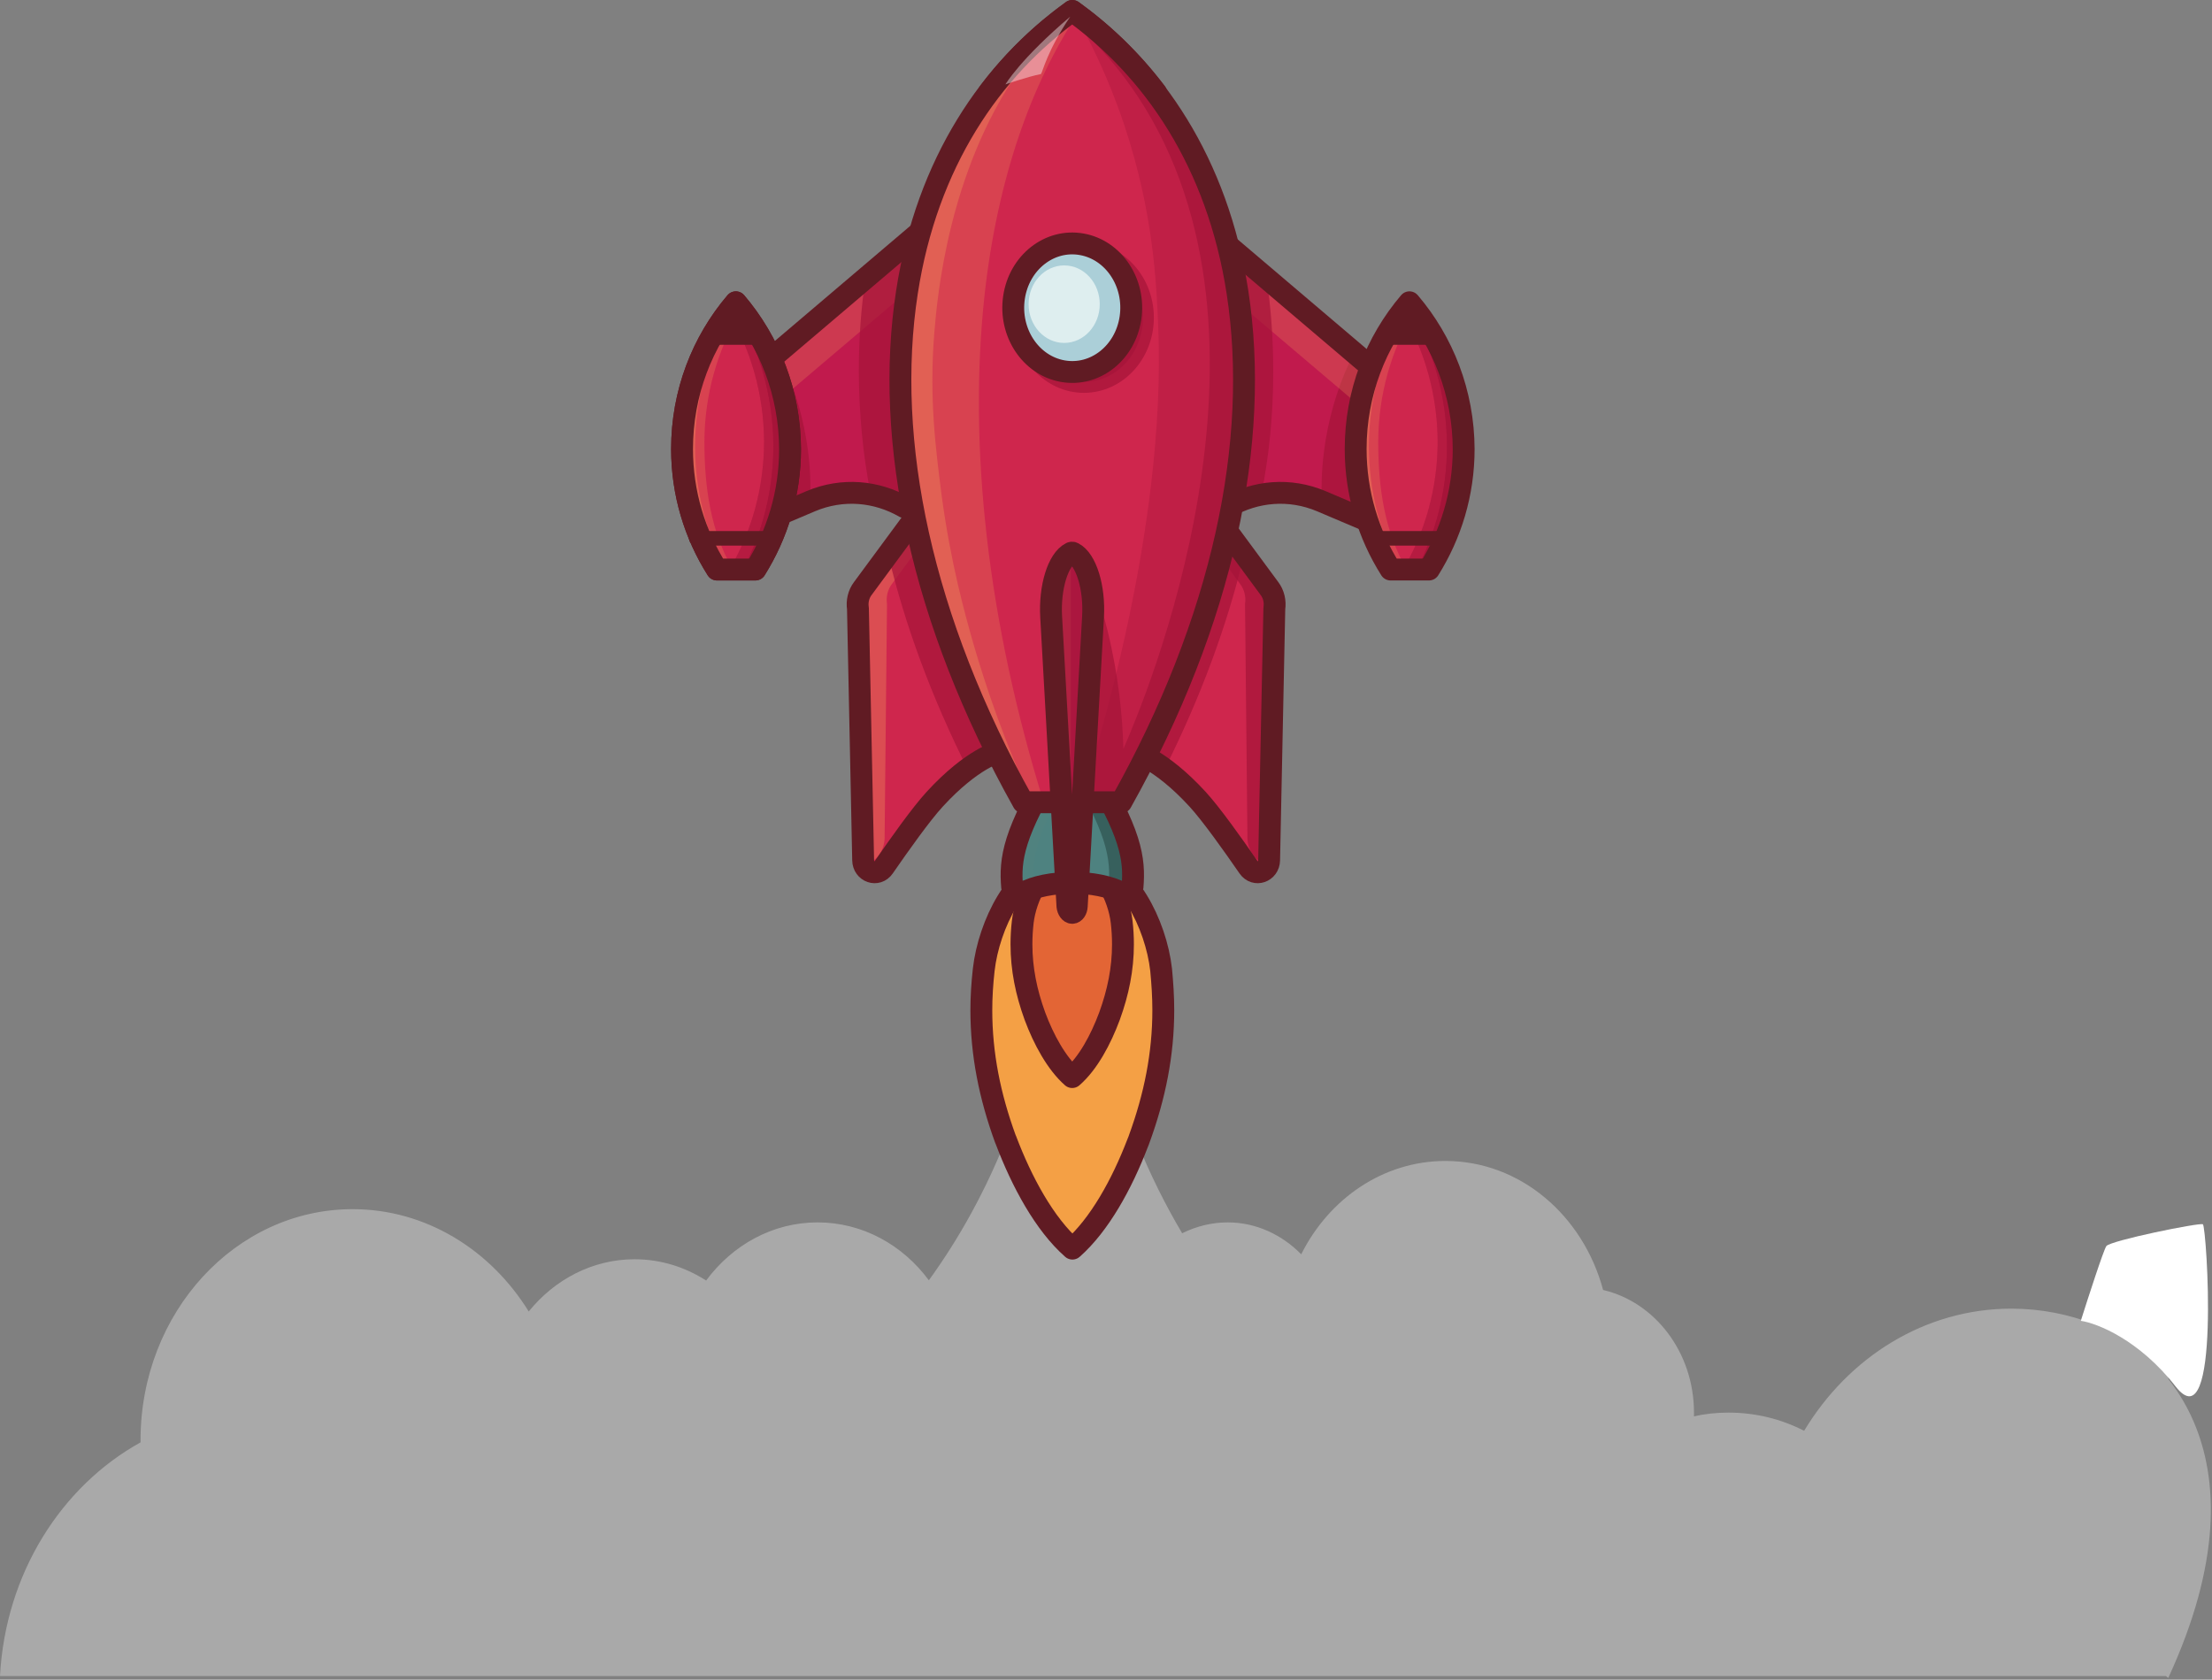 <svg width="607" height="461" viewBox="0 0 607 461" fill="none" xmlns="http://www.w3.org/2000/svg">
<rect x="0" y="0" width="607" height="461" fill="#808080" stroke="none"/>
<path d="M271.374 25.373C286.193 19.796 302.439 19.796 317.258 25.438C310.533 16.554 302.737 9.096 294.286 3C285.836 9.096 278.04 16.554 271.374 25.373Z" fill="#601B23"/>
<path d="M595 344.048C585.954 346.966 578.575 354.164 574.885 363.503C567.744 360.714 560.007 359.158 551.973 359.158C528.168 359.158 507.22 372.517 495.079 392.685C488.771 389.443 481.749 387.692 474.31 387.692C471.037 387.692 467.883 388.016 464.847 388.73C464.847 388.405 464.847 388.081 464.847 387.692C464.847 371.155 454.135 357.342 439.912 354.035C434.437 333.607 417.178 318.626 396.647 318.626C379.567 318.626 364.689 329.002 357.071 344.242C351.775 338.86 344.693 335.487 336.897 335.487C332.433 335.487 328.208 336.59 324.399 338.471C319.757 330.624 315.651 322.388 312.14 313.698C303.451 292.297 298.631 268.432 298.631 243.4C298.631 241.13 298.69 238.925 298.75 236.656C299.761 207.668 307.2 180.495 319.638 156.76H268.161C280.599 180.495 288.038 207.732 289.049 236.72C289.109 238.925 289.168 241.13 289.168 243.335C289.168 267.978 284.467 291.519 276.016 312.79C270.482 326.668 263.4 339.638 254.889 351.376C247.688 341.648 236.679 335.487 224.36 335.487C211.981 335.487 200.972 341.713 193.771 351.441C187.998 347.744 181.333 345.604 174.132 345.604C162.586 345.604 152.172 351.181 145.09 359.936C134.616 343.01 116.881 331.856 96.766 331.856C64.63 331.856 38.564 360.26 38.564 395.279C38.564 395.474 38.564 395.669 38.564 395.863C16.782 407.925 1.488 431.92 0 460H140.448H428.426H595V344.048Z" fill="#A9A9A9"/>
<path d="M572 362C591.833 368.5 624.2 397.3 595 460.5C588.2 456.1 576.833 393 572 362Z" fill="#A9A9A9"/>
<path d="M597 380.5C587 367.7 575.5 363.167 571 362.5C573 356.167 577.2 343.2 578 342C579 340.5 603.5 335.5 604.5 336C605.5 336.5 609.5 396.5 597 380.5Z" fill="white"/>
<path d="M271.374 25.373C286.193 19.796 302.439 19.796 317.258 25.438C310.533 16.554 302.737 9.096 294.286 3C285.836 9.096 278.04 16.554 271.374 25.373Z" stroke="#601B23" stroke-width="6" stroke-miterlimit="10" stroke-linecap="round" stroke-linejoin="round"/>
<path d="M319.222 277.252C319.222 289.314 316.901 300.857 312.616 312.595C312.497 312.984 312.318 313.373 312.14 313.827C307.855 324.982 301.725 336.136 294.286 342.686C286.609 335.941 280.361 324.333 276.016 312.855C275.957 312.79 275.957 312.725 275.897 312.595C271.612 300.857 269.291 289.314 269.291 277.252C269.291 273.555 269.529 269.924 269.946 266.162C271.374 253.582 279.23 238.407 289.049 236.785C289.168 236.785 289.287 236.72 289.406 236.72C292.501 236.331 295.655 236.331 298.75 236.656C298.869 236.656 299.047 236.656 299.166 236.72C309.164 238.082 317.198 253.452 318.627 266.162C318.984 269.924 319.222 273.555 319.222 277.252Z" fill="#F4A045"/>
<path d="M319.222 277.252C319.222 289.314 316.901 300.857 312.616 312.595C312.497 312.984 312.318 313.373 312.14 313.827C307.855 324.982 301.725 336.136 294.286 342.686C286.609 335.941 280.361 324.333 276.016 312.855C275.957 312.79 275.957 312.725 275.897 312.595C271.612 300.857 269.291 289.314 269.291 277.252C269.291 273.555 269.529 269.924 269.946 266.162C271.374 253.582 279.23 238.407 289.049 236.785C289.168 236.785 289.287 236.72 289.406 236.72C292.501 236.331 295.655 236.331 298.75 236.656C298.869 236.656 299.047 236.656 299.166 236.72C309.164 238.082 317.198 253.452 318.627 266.162C318.984 269.924 319.222 273.555 319.222 277.252Z" stroke="#601B23" stroke-width="6" stroke-miterlimit="10" stroke-linecap="round" stroke-linejoin="round"/>
<path d="M291.549 236.591C285.955 237.369 281.491 245.929 280.658 252.998C280.42 255.073 280.301 257.083 280.301 259.159C280.301 265.903 281.61 272.323 283.991 278.873C286.371 285.293 289.942 291.843 294.227 295.605C298.571 291.843 302.082 285.293 304.463 278.873C306.843 272.323 308.153 265.903 308.153 259.159C308.153 257.083 308.034 255.073 307.795 252.998C306.962 245.864 302.499 237.369 296.905 236.591C295.179 236.396 293.334 236.396 291.549 236.591Z" fill="#E36535"/>
<path d="M291.549 236.591C285.955 237.369 281.491 245.929 280.658 252.998C280.42 255.073 280.301 257.083 280.301 259.159C280.301 265.903 281.61 272.323 283.991 278.873C286.371 285.293 289.942 291.843 294.227 295.605C298.571 291.843 302.082 285.293 304.463 278.873C306.843 272.323 308.153 265.903 308.153 259.159C308.153 257.083 308.034 255.073 307.795 252.998C306.962 245.864 302.499 237.369 296.905 236.591C295.179 236.396 293.334 236.396 291.549 236.591Z" stroke="#601B23" stroke-width="6" stroke-miterlimit="10" stroke-linecap="round" stroke-linejoin="round"/>
<path d="M222.455 137.564L203.055 145.8V105.658L262.626 55.01V130.95L248.224 139.186C240.547 134.776 231.204 133.868 222.455 137.564Z" fill="#C11A4D"/>
<path d="M196.746 156.306C190.676 146.708 187.165 135.359 187.165 123.232C187.165 107.863 192.699 93.79 201.924 82.96C211.148 93.79 216.742 107.863 216.802 123.232C216.802 135.424 213.291 146.708 207.28 156.306H196.746Z" fill="#CF264D"/>
<path opacity="0.72" d="M203.055 145.8L222.336 137.629C222.574 132.052 222.217 126.345 221.265 120.638C219.837 112.078 217.159 104.037 213.469 96.773L203.055 105.658V145.8Z" fill="#A5143A"/>
<path opacity="0.23" d="M205.554 116.877L262.685 68.369V55.01L203.055 105.593V145.8L205.554 144.763V116.877Z" fill="#F4A15D"/>
<path opacity="0.72" d="M238.94 135.749C242.213 136.332 245.308 137.499 248.224 139.186L262.626 130.95V55.01L237.512 76.346C236.262 84.582 235.667 93.207 235.667 102.091C235.727 113.829 236.857 125.178 238.94 135.749Z" fill="#A5143A"/>
<path d="M222.455 137.564L203.055 145.8V105.658L262.626 55.01V130.95L248.224 139.186C240.547 134.776 231.204 133.868 222.455 137.564Z" stroke="#601B23" stroke-width="6" stroke-miterlimit="10" stroke-linecap="round" stroke-linejoin="round"/>
<path d="M196.746 156.306C190.676 146.708 187.165 135.359 187.165 123.232C187.165 107.863 192.699 93.79 201.924 82.96C211.148 93.79 216.742 107.863 216.802 123.232C216.802 135.424 213.291 146.708 207.28 156.306H196.746Z" fill="#CF264D"/>
<path opacity="0.23" d="M201.031 82.96C201.745 83.803 202.459 84.711 203.114 85.619C196.925 95.995 193.354 108.187 193.295 121.157C193.295 133.998 195.08 145.995 201.15 156.371H195.675C189.664 146.773 186.153 135.424 186.153 123.297C186.213 107.863 191.807 93.79 201.031 82.96Z" fill="#F4A15D"/>
<path opacity="0.32" d="M201.031 82.96C201.269 83.22 201.507 83.544 201.745 83.868C194.782 95.087 190.795 108.252 190.736 122.389C190.736 134.646 193.771 146.189 199.067 156.371H195.675C189.664 146.773 186.153 135.424 186.153 123.297C186.213 107.863 191.807 93.79 201.031 82.96Z" fill="#F4A15D"/>
<path opacity="0.37" d="M216.802 123.232C216.802 107.863 211.208 93.855 201.924 82.96C201.21 83.803 200.496 84.711 199.841 85.619C206.03 95.995 209.601 108.187 209.66 121.157C209.66 133.998 206.209 145.995 200.138 156.371H207.28C213.291 146.708 216.802 135.359 216.802 123.232Z" fill="#A5143A"/>
<path opacity="0.72" d="M216.802 123.232C216.802 107.863 211.208 93.855 201.924 82.96C201.686 83.22 201.448 83.544 201.21 83.868C208.173 95.087 212.16 108.252 212.219 122.389C212.219 134.646 209.184 146.189 203.888 156.371H207.28C213.291 146.708 216.802 135.359 216.802 123.232Z" fill="#A5143A"/>
<path opacity="0.37" d="M201.924 82.96C201.21 83.803 200.496 84.711 199.841 85.619C206.03 95.995 209.601 108.187 209.66 121.157C209.66 133.998 206.209 145.995 200.138 156.371H207.28C213.291 146.773 216.802 135.424 216.802 123.297C216.742 107.863 211.148 93.79 201.924 82.96Z" fill="#A5143A"/>
<path opacity="0.72" d="M201.924 82.96C201.686 83.22 201.448 83.544 201.21 83.868C208.173 95.087 212.16 108.252 212.219 122.389C212.219 134.646 209.184 146.189 203.888 156.371H207.28C213.291 146.773 216.802 135.424 216.802 123.297C216.742 107.863 211.148 93.79 201.924 82.96Z" fill="#A5143A"/>
<path d="M208.708 94.633C206.506 90.418 203.888 86.527 200.853 82.896C197.817 86.462 195.199 90.418 192.997 94.633H208.708Z" fill="#601B23"/>
<path d="M196.746 156.306C190.676 146.708 187.165 135.359 187.165 123.232C187.165 107.863 192.699 93.79 201.924 82.96C211.148 93.79 216.742 107.863 216.802 123.232C216.802 135.424 213.291 146.708 207.28 156.306H196.746Z" stroke="#601B23" stroke-width="6" stroke-miterlimit="10" stroke-linecap="round" stroke-linejoin="round"/>
<path d="M274.052 206.371C274.052 206.371 266.851 208.057 256.496 219.341C252.747 223.426 246.855 231.727 242.511 238.017C240.726 240.611 236.917 239.314 236.857 236.072L235.429 167.006C235.131 165.061 235.608 163.051 236.738 161.559L252.33 140.418L274.052 206.371Z" fill="#CF264D"/>
<path opacity="0.32" d="M236.738 237.434C240.13 236.915 242.689 233.737 242.749 229.976L243.404 165.774C243.106 163.829 243.582 161.818 244.713 160.327L254.473 147.033L252.271 140.418L236.738 161.494C235.608 163.051 235.131 164.996 235.429 166.942L236.738 237.434Z" fill="#F4A15D"/>
<path opacity="0.72" d="M274.052 206.371L252.33 140.418L243.701 152.156C248.343 171.611 255.663 191.39 265.542 211.105C270.779 207.149 274.052 206.371 274.052 206.371Z" fill="#A5143A"/>
<path d="M274.052 206.371C274.052 206.371 266.851 208.057 256.496 219.341C252.747 223.426 246.855 231.727 242.511 238.017C240.726 240.611 236.917 239.314 236.857 236.072L235.429 167.006C235.131 165.061 235.608 163.051 236.738 161.559L252.33 140.418L274.052 206.371Z" stroke="#601B23" stroke-width="6" stroke-miterlimit="10" stroke-linecap="round" stroke-linejoin="round"/>
<path d="M191.093 147.746H210.672" stroke="#601B23" stroke-width="4" stroke-miterlimit="10" stroke-linecap="round" stroke-linejoin="round"/>
<path d="M196.746 156.306C190.676 146.708 187.165 135.359 187.165 123.232C187.165 107.863 192.699 93.79 201.924 82.96C211.148 93.79 216.742 107.863 216.802 123.232C216.802 135.424 213.291 146.708 207.28 156.306H196.746Z" fill="#CF264D"/>
<path d="M196.746 156.306C190.676 146.708 187.165 135.359 187.165 123.232C187.165 107.863 192.699 93.79 201.924 82.96C211.148 93.79 216.742 107.863 216.802 123.232C216.802 135.424 213.291 146.708 207.28 156.306H196.746Z" fill="#CF264D"/>
<path opacity="0.23" d="M201.031 82.96C201.745 83.803 202.459 84.711 203.114 85.619C196.925 95.995 193.354 108.187 193.295 121.157C193.295 133.998 195.08 145.995 201.15 156.371H195.675C189.664 146.773 186.153 135.424 186.153 123.297C186.213 107.863 191.807 93.79 201.031 82.96Z" fill="#F4A15D"/>
<path opacity="0.32" d="M201.031 82.96C201.269 83.22 201.507 83.544 201.745 83.868C194.782 95.087 190.795 108.252 190.736 122.389C190.736 134.646 193.771 146.189 199.067 156.371H195.675C189.664 146.773 186.153 135.424 186.153 123.297C186.213 107.863 191.807 93.79 201.031 82.96Z" fill="#F4A15D"/>
<path opacity="0.37" d="M216.802 123.232C216.802 107.863 211.208 93.855 201.924 82.96C201.21 83.803 200.496 84.711 199.841 85.619C206.03 95.995 209.601 108.187 209.66 121.157C209.66 133.998 206.209 145.995 200.138 156.371H207.28C213.291 146.708 216.802 135.359 216.802 123.232Z" fill="#A5143A"/>
<path opacity="0.72" d="M216.802 123.232C216.802 107.863 211.208 93.855 201.924 82.96C201.686 83.22 201.448 83.544 201.21 83.868C208.173 95.087 212.16 108.252 212.219 122.389C212.219 134.646 209.184 146.189 203.888 156.371H207.28C213.291 146.708 216.802 135.359 216.802 123.232Z" fill="#A5143A"/>
<path opacity="0.37" d="M201.924 82.96C201.21 83.803 200.496 84.711 199.841 85.619C206.03 95.995 209.601 108.187 209.66 121.157C209.66 133.998 206.209 145.995 200.138 156.371H207.28C213.291 146.773 216.802 135.424 216.802 123.297C216.742 107.863 211.148 93.79 201.924 82.96Z" fill="#A5143A"/>
<path opacity="0.72" d="M201.924 82.96C201.686 83.22 201.448 83.544 201.21 83.868C208.173 95.087 212.16 108.252 212.219 122.389C212.219 134.646 209.184 146.189 203.888 156.371H207.28C213.291 146.773 216.802 135.424 216.802 123.297C216.742 107.863 211.148 93.79 201.924 82.96Z" fill="#A5143A"/>
<path d="M209.779 94.633C207.577 90.418 204.959 86.527 201.924 82.896C198.889 86.462 196.27 90.418 194.068 94.633H209.779Z" fill="#601B23"/>
<path d="M196.746 156.306C190.676 146.708 187.165 135.359 187.165 123.232C187.165 107.863 192.699 93.79 201.924 82.96C211.148 93.79 216.742 107.863 216.802 123.232C216.802 135.424 213.291 146.708 207.28 156.306H196.746Z" stroke="#601B23" stroke-width="6" stroke-miterlimit="10" stroke-linecap="round" stroke-linejoin="round"/>
<path d="M191.093 147.746H210.672" stroke="#601B23" stroke-width="4" stroke-miterlimit="10" stroke-linecap="round" stroke-linejoin="round"/>
<path d="M362.606 137.564L382.007 145.8V105.658L322.435 55.01V130.95L336.837 139.186C344.514 134.776 353.858 133.868 362.606 137.564Z" fill="#C11A4D"/>
<path opacity="0.72" d="M382.007 145.8L362.725 137.629C362.487 132.052 362.844 126.345 363.796 120.638C365.224 112.078 367.902 104.037 371.592 96.773L382.007 105.658V145.8Z" fill="#A5143A"/>
<path opacity="0.23" d="M379.567 116.877L322.435 68.369V55.01L382.007 105.593V145.8L379.567 144.763V116.877Z" fill="#F4A15D"/>
<path opacity="0.72" d="M346.121 135.749C342.848 136.332 339.753 137.499 336.837 139.186L322.435 130.95V55.01L347.549 76.346C348.799 84.582 349.394 93.207 349.394 102.091C349.394 113.829 348.264 125.178 346.121 135.749Z" fill="#A5143A"/>
<path d="M362.606 137.564L382.007 145.8V105.658L322.435 55.01V130.95L336.837 139.186C344.514 134.776 353.858 133.868 362.606 137.564Z" stroke="#601B23" stroke-width="6" stroke-miterlimit="10" stroke-linecap="round" stroke-linejoin="round"/>
<path d="M311.069 206.371C311.069 206.371 318.27 208.057 328.625 219.341C332.374 223.426 338.266 231.727 342.61 238.017C344.395 240.611 348.204 239.314 348.264 236.072L349.692 167.006C349.989 165.061 349.513 163.051 348.383 161.559L332.791 140.418L311.069 206.371Z" fill="#CF264D"/>
<path opacity="0.72" d="M348.323 237.434C344.931 236.915 342.372 233.737 342.312 229.976L341.658 165.774C341.955 163.829 341.479 161.818 340.348 160.327L330.589 147.033L332.791 140.418L348.383 161.559C349.513 163.115 349.989 165.061 349.692 167.006L348.323 237.434Z" fill="#A5143A"/>
<path opacity="0.72" d="M311.069 206.371L332.791 140.418L341.42 152.156C336.778 171.611 329.458 191.39 319.579 211.105C314.342 207.149 311.069 206.371 311.069 206.371Z" fill="#A5143A"/>
<path d="M311.069 206.371C311.069 206.371 318.27 208.057 328.625 219.341C332.374 223.426 338.266 231.727 342.61 238.017C344.395 240.611 348.204 239.314 348.264 236.072L349.692 167.006C349.989 165.061 349.513 163.051 348.383 161.559L332.791 140.418L311.069 206.371Z" stroke="#601B23" stroke-width="6" stroke-miterlimit="10" stroke-linecap="round" stroke-linejoin="round"/>
<path d="M310.771 243.465C311.426 235.748 310.474 228.484 298.571 209.354C296.607 206.306 291.906 206.306 289.942 209.354C278.04 228.549 277.087 235.813 277.742 243.465C277.861 244.438 279.468 245.54 280.48 245.151C287.323 241.325 301.19 241.325 308.034 245.151C309.045 245.54 310.652 244.502 310.771 243.465Z" fill="#4E8280"/>
<g opacity="0.32">
<g opacity="0.32">
<g opacity="0.32">
<path opacity="0.32" d="M283.753 243.465C283.098 235.748 284.05 228.484 295.953 209.354C296.31 208.77 296.786 208.316 297.262 207.992C295 206.371 291.549 206.824 289.942 209.354C278.04 228.549 277.087 235.813 277.742 243.465C277.861 244.438 279.468 245.54 280.48 245.151C281.491 244.632 282.622 244.113 283.812 243.724C283.812 243.659 283.753 243.595 283.753 243.465Z" fill="#F4A15D"/>
</g>
<g opacity="0.32">
<path opacity="0.32" d="M297.262 242.427C301.368 242.752 305.236 243.659 308.034 245.151C308.926 245.54 310.354 244.632 310.712 243.724C306.784 242.492 301.904 242.038 297.262 242.427Z" fill="#F4A15D"/>
</g>
</g>
</g>
<path d="M292.025 209.354C291.846 209.094 291.668 208.9 291.489 208.705C293.691 206.306 297.797 206.565 299.583 209.354C311.485 228.549 312.437 235.813 311.783 243.465C311.664 244.438 310.057 245.54 309.045 245.151C307.676 244.373 306.01 243.789 304.225 243.335C304.879 235.683 303.868 228.42 292.025 209.354Z" fill="#37605D"/>
<path d="M310.771 243.465C311.426 235.748 310.474 228.484 298.571 209.354C296.607 206.306 291.906 206.306 289.942 209.354C278.04 228.549 277.087 235.813 277.742 243.465C277.861 244.438 279.468 245.54 280.48 245.151C287.323 241.325 301.19 241.325 308.034 245.151C309.045 245.54 310.652 244.502 310.771 243.465Z" stroke="#601B23" stroke-width="6" stroke-miterlimit="10" stroke-linecap="round" stroke-linejoin="round"/>
<path d="M307.676 220.184C335.707 170.184 345.883 121.092 339.575 80.172C334.1 44.634 316.484 19.018 294.227 3C271.969 19.018 254.354 44.634 248.879 80.172C242.57 121.092 252.806 170.184 280.777 220.184H307.676Z" fill="#CF264D"/>
<path opacity="0.23" d="M270.184 80.885C273.755 48.719 283.039 23.168 295.536 4.038C295.119 3.713 294.643 3.389 294.227 3.065C271.969 19.083 254.354 44.699 248.879 80.237C242.57 121.157 252.806 170.249 280.777 220.248H286.431C270.898 170.249 265.661 122.195 270.184 80.885Z" fill="#F4A15D"/>
<path opacity="0.37" d="M339.575 80.172C334.159 44.893 316.782 19.407 294.703 3.389C298.809 10.588 304.046 20.963 308.45 34.128C316.484 58.058 317.377 77.772 317.853 90.159C319.995 145.865 300.416 207.473 296.31 220.248H307.676C335.707 170.184 345.883 121.092 339.575 80.172Z" fill="#A5143A"/>
<path opacity="0.72" d="M339.575 80.172C334.1 44.634 316.484 19.018 294.227 3C293.632 3.389 293.096 3.843 292.501 4.232C300.952 11.431 307.379 19.148 312.259 26.541C356.06 92.947 314.044 192.363 308.272 205.527C308.034 196.578 306.962 185.489 303.927 173.102C301.963 165.191 299.583 158.252 297.202 152.35C296.31 174.334 295.417 196.319 294.524 218.303H301.904C301.725 218.951 301.547 219.535 301.309 220.184H307.557C335.707 170.184 345.883 121.092 339.575 80.172Z" fill="#A5143A"/>
<path opacity="0.32" d="M256.377 91.456C257.21 81.08 260.305 47.358 279.408 19.666C282.443 15.322 286.966 9.42 286.609 9.096C286.074 8.577 275.6 18.888 268.161 29.848C258.817 43.531 251.973 60.328 248.938 80.172C242.63 121.092 252.866 170.184 280.837 220.184H283.277C275.6 203.517 270.541 188.472 267.089 176.604C264.828 168.628 260.841 154.49 258.341 135.554C256.734 122.843 254.949 109.225 256.377 91.456Z" fill="#F4A15D"/>
<path opacity="0.72" d="M297.44 104.815C306.38 104.815 313.628 96.918 313.628 87.176C313.628 77.434 306.38 69.536 297.44 69.536C288.501 69.536 281.253 77.434 281.253 87.176C281.253 96.918 288.501 104.815 297.44 104.815Z" fill="#A5143A" stroke="#A5143A" stroke-width="6" stroke-miterlimit="10" stroke-linecap="round" stroke-linejoin="round"/>
<path d="M307.676 220.184C335.707 170.184 345.883 121.092 339.575 80.172C334.1 44.634 316.484 19.018 294.227 3C271.969 19.018 254.354 44.634 248.879 80.172C242.57 121.092 252.806 170.184 280.777 220.184H307.676Z" stroke="#601B23" stroke-width="6" stroke-miterlimit="10" stroke-linecap="round" stroke-linejoin="round"/>
<path d="M310.213 87.279C311.645 77.662 305.653 68.602 296.828 67.041C288.004 65.48 279.689 72.01 278.257 81.627C276.824 91.243 282.817 100.304 291.642 101.864C300.467 103.425 308.781 96.895 310.213 87.279Z" fill="#ABCFD8"/>
<path opacity="0.93" d="M292.025 94.115C297.415 94.115 301.785 89.353 301.785 83.479C301.785 77.606 297.415 72.844 292.025 72.844C286.635 72.844 282.265 77.606 282.265 83.479C282.265 89.353 286.635 94.115 292.025 94.115Z" fill="#E2F0F2"/>
<path d="M310.213 87.279C311.645 77.662 305.653 68.602 296.828 67.041C288.004 65.48 279.689 72.01 278.257 81.627C276.824 91.243 282.817 100.304 291.642 101.864C300.467 103.425 308.781 96.895 310.213 87.279Z" stroke="#601B23" stroke-width="6" stroke-miterlimit="10" stroke-linecap="round" stroke-linejoin="round"/>
<path d="M294.227 250.534C294.881 250.534 295.417 249.755 295.477 248.718L299.94 169.341C300.416 161.17 298.036 153.582 294.524 151.767C294.286 151.637 294.048 151.637 293.87 151.767C290.358 153.518 287.978 161.105 288.454 169.341L292.917 248.718C293.037 249.755 293.632 250.534 294.227 250.534Z" fill="#BC1D4E"/>
<path opacity="0.74" d="M294.227 250.534C294.881 250.534 295.417 249.755 295.477 248.718L299.94 169.341C300.416 161.17 298.036 153.582 294.524 151.767C294.286 151.637 294.048 151.637 293.87 151.767C290.358 153.518 287.978 161.105 288.454 169.341L292.917 248.718C293.037 249.755 293.632 250.534 294.227 250.534Z" fill="#A5143A"/>
<g opacity="0.53">
<g opacity="0.53">
<g opacity="0.53">
<path opacity="0.53" d="M293.929 151.767C290.418 153.518 288.038 161.105 288.514 169.341L292.977 248.718C293.037 249.561 293.394 250.274 293.87 250.469V151.767H293.929Z" fill="#F4A15D"/>
</g>
<g opacity="0.53">
<path opacity="0.53" d="M293.93 151.767H294.584C294.346 151.637 294.108 151.637 293.93 151.767Z" fill="#F4A15D"/>
</g>
</g>
</g>
<path d="M294.227 250.534C294.881 250.534 295.417 249.755 295.477 248.718L299.94 169.341C300.416 161.17 298.036 153.582 294.524 151.767C294.286 151.637 294.048 151.637 293.87 151.767C290.358 153.518 287.978 161.105 288.454 169.341L292.917 248.718C293.037 249.755 293.632 250.534 294.227 250.534Z" stroke="#601B23" stroke-width="6" stroke-miterlimit="10" stroke-linecap="round" stroke-linejoin="round"/>
<path d="M381.59 156.306C375.52 146.708 372.009 135.359 372.009 123.232C372.009 107.863 377.543 93.79 386.768 82.96C395.992 93.79 401.586 107.863 401.646 123.232C401.646 135.424 398.135 146.708 392.124 156.306H381.59Z" fill="#CF264D"/>
<path d="M381.59 156.306C375.52 146.708 372.009 135.359 372.009 123.232C372.009 107.863 377.543 93.79 386.768 82.96C395.992 93.79 401.586 107.863 401.646 123.232C401.646 135.424 398.135 146.708 392.124 156.306H381.59Z" fill="#CF264D"/>
<path opacity="0.23" d="M385.935 82.96C386.649 83.803 387.363 84.711 388.018 85.619C381.828 95.995 378.258 108.187 378.198 121.157C378.198 133.998 379.983 145.995 386.054 156.371H380.579C374.568 146.773 371.057 135.424 371.057 123.297C371.057 107.863 376.651 93.79 385.935 82.96Z" fill="#F4A15D"/>
<path opacity="0.32" d="M385.935 82.96C386.173 83.22 386.411 83.544 386.649 83.868C379.686 95.087 375.699 108.252 375.639 122.389C375.639 134.646 378.674 146.189 383.971 156.371H380.579C374.568 146.773 371.057 135.424 371.057 123.297C371.057 107.863 376.651 93.79 385.935 82.96Z" fill="#F4A15D"/>
<path opacity="0.37" d="M401.646 123.232C401.646 107.863 396.052 93.855 386.768 82.96C386.054 83.803 385.34 84.711 384.685 85.619C390.874 95.995 394.445 108.187 394.504 121.157C394.504 133.998 391.053 145.995 384.982 156.371H392.124C398.135 146.708 401.646 135.359 401.646 123.232Z" fill="#A5143A"/>
<path opacity="0.72" d="M401.646 123.232C401.646 107.863 396.052 93.855 386.768 82.96C386.53 83.22 386.292 83.544 386.054 83.868C393.017 95.087 397.004 108.252 397.063 122.389C397.063 134.646 394.028 146.189 388.732 156.371H392.124C398.135 146.708 401.646 135.359 401.646 123.232Z" fill="#A5143A"/>
<path opacity="0.37" d="M386.768 82.96C386.054 83.803 385.34 84.711 384.685 85.619C390.874 95.995 394.445 108.187 394.504 121.157C394.504 133.998 391.053 145.995 384.982 156.371H392.124C398.135 146.773 401.646 135.424 401.646 123.297C401.646 107.863 396.052 93.79 386.768 82.96Z" fill="#A5143A"/>
<path opacity="0.72" d="M386.768 82.96C386.53 83.22 386.292 83.544 386.054 83.868C393.017 95.087 397.004 108.252 397.063 122.389C397.063 134.646 394.028 146.189 388.732 156.371H392.124C398.135 146.773 401.646 135.424 401.646 123.297C401.646 107.863 396.052 93.79 386.768 82.96Z" fill="#A5143A"/>
<path d="M394.683 94.633C392.481 90.418 389.862 86.527 386.827 82.896C383.792 86.462 381.174 90.418 378.972 94.633H394.683Z" fill="#601B23"/>
<path d="M381.59 156.306C375.52 146.708 372.009 135.359 372.009 123.232C372.009 107.863 377.543 93.79 386.768 82.96C395.992 93.79 401.586 107.863 401.646 123.232C401.646 135.424 398.135 146.708 392.124 156.306H381.59Z" stroke="#601B23" stroke-width="6" stroke-miterlimit="10" stroke-linecap="round" stroke-linejoin="round"/>
<path d="M377.067 147.746H396.647" stroke="#601B23" stroke-width="4" stroke-miterlimit="10" stroke-linecap="round" stroke-linejoin="round"/>
<path opacity="0.41" d="M275.897 23.168C275.897 23.168 279.944 16.23 293.691 4.556C287.323 13.96 286.074 19.861 285.657 20.315C281.61 21.158 275.897 23.168 275.897 23.168Z" fill="white"/>
</svg>
